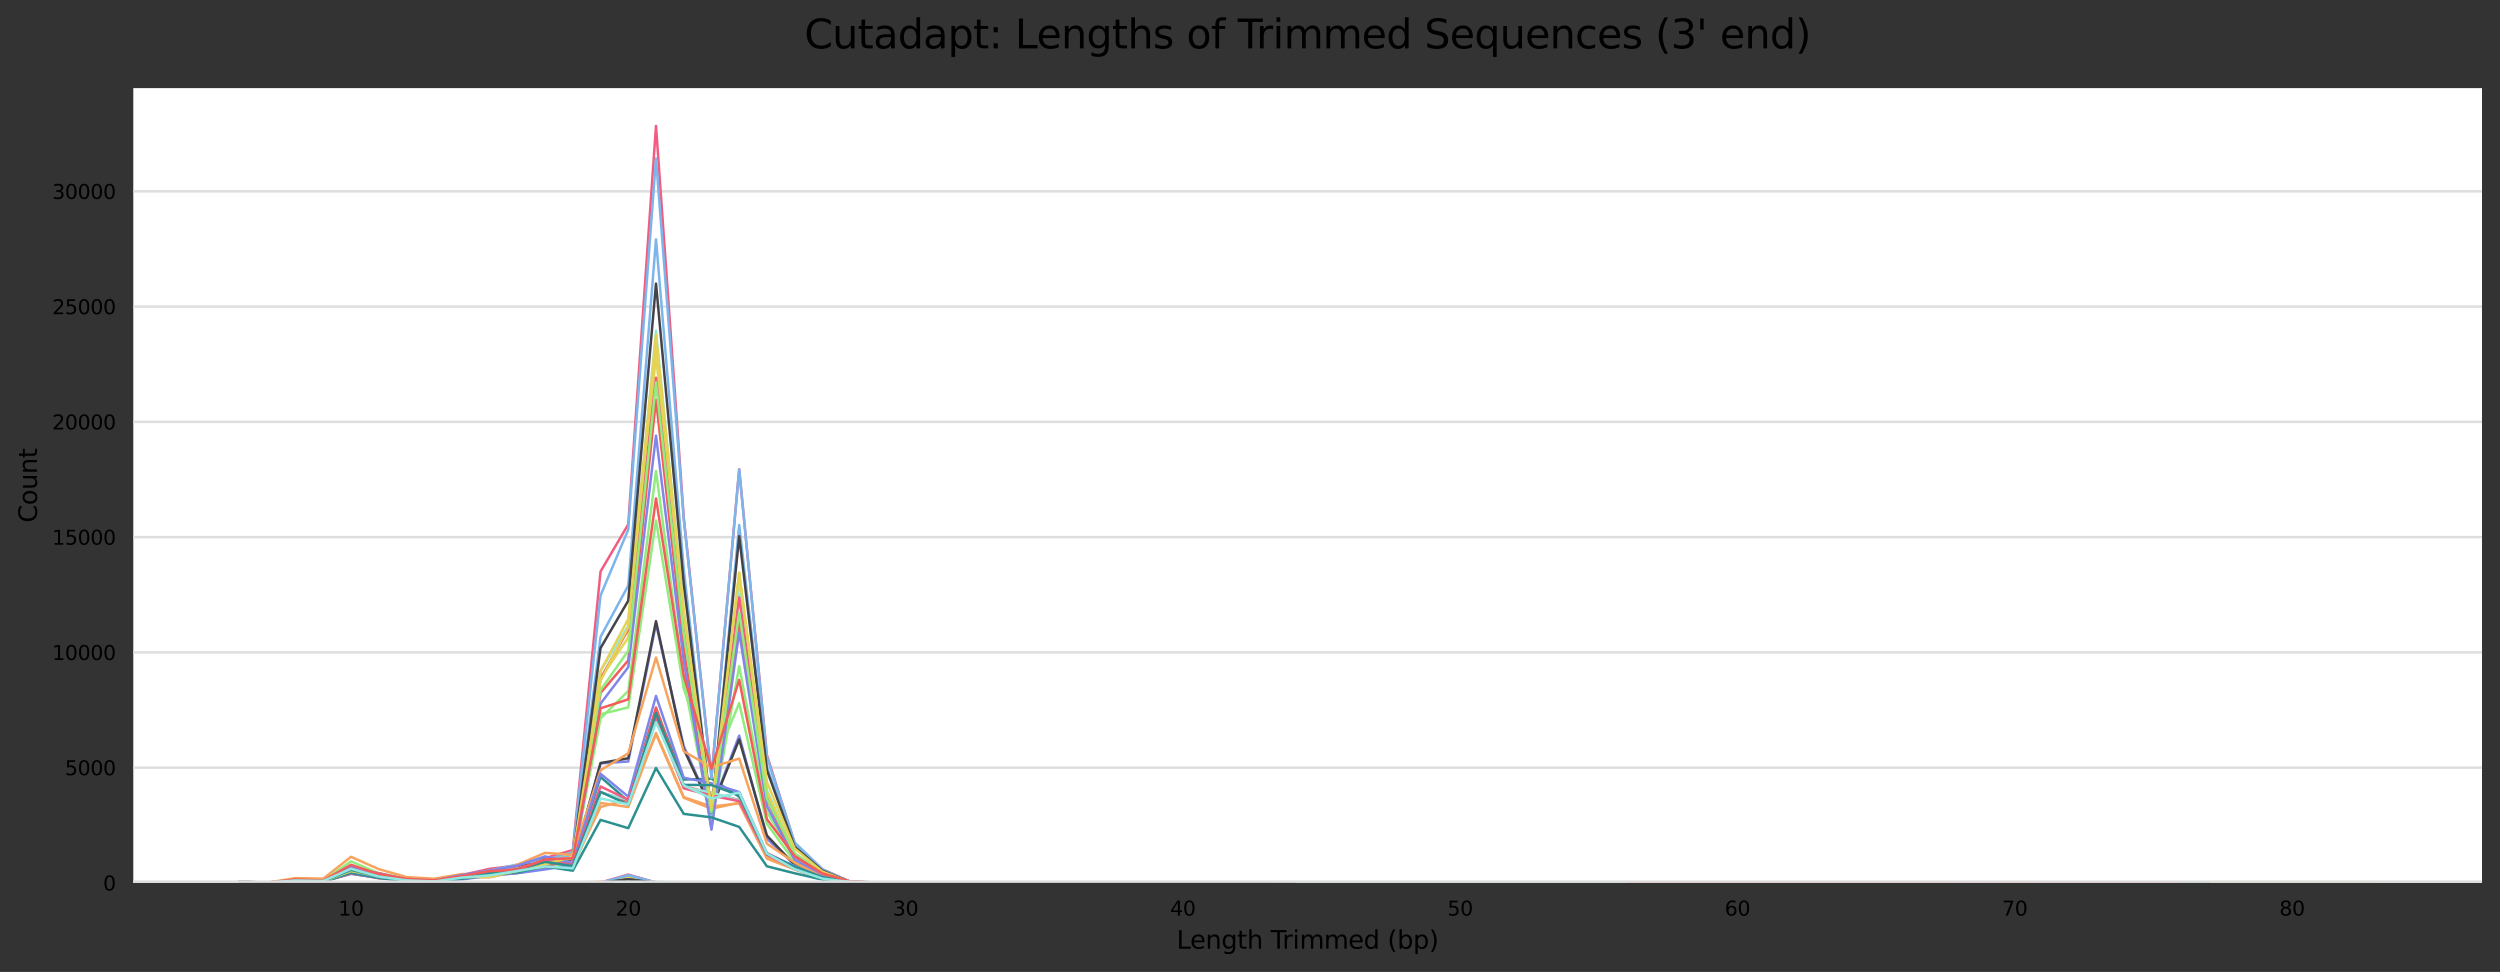 <?xml version="1.0" encoding="utf-8" standalone="no"?>
<!DOCTYPE svg PUBLIC "-//W3C//DTD SVG 1.1//EN"
  "http://www.w3.org/Graphics/SVG/1.1/DTD/svg11.dtd">
<svg xmlns:xlink="http://www.w3.org/1999/xlink" width="1000.198pt" height="388.845pt" viewBox="0 0 1000.198 388.845" xmlns="http://www.w3.org/2000/svg" version="1.1">
 <rect x="0" y="0" width="1000.198" height="388.845" fill="#333333" stroke="none"/>
 <defs>
  <style type="text/css">*{stroke-linejoin: round; stroke-linecap: butt}</style>
 </defs>
 <g id="figure_1">
  <g id="axes_1">
   <g id="patch_1">
    <path d="M 53.328 353.224 
L 992.998 353.224 
L 992.998 35.256 
L 53.328 35.256 
z
" style="fill: #ffffff"/>
   </g>
   <g id="matplotlib.axis_1">
    <g id="xtick_1">
     <g id="text_1">
      <!-- 10 -->
      <g transform="translate(135.327 366.303) scale(0.08 -0.08)">
       <defs>
        <path id="DejaVuSans-31" d="M 794 531 
L 1825 531 
L 1825 4091 
L 703 3866 
L 703 4441 
L 1819 4666 
L 2450 4666 
L 2450 531 
L 3481 531 
L 3481 0 
L 794 0 
L 794 531 
z
" transform="scale(0.016)"/>
        <path id="DejaVuSans-30" d="M 2034 4250 
Q 1547 4250 1301 3770 
Q 1056 3291 1056 2328 
Q 1056 1369 1301 889 
Q 1547 409 2034 409 
Q 2525 409 2770 889 
Q 3016 1369 3016 2328 
Q 3016 3291 2770 3770 
Q 2525 4250 2034 4250 
z
M 2034 4750 
Q 2819 4750 3233 4129 
Q 3647 3509 3647 2328 
Q 3647 1150 3233 529 
Q 2819 -91 2034 -91 
Q 1250 -91 836 529 
Q 422 1150 422 2328 
Q 422 3509 836 4129 
Q 1250 4750 2034 4750 
z
" transform="scale(0.016)"/>
       </defs>
       <use xlink:href="#DejaVuSans-31"/>
       <use xlink:href="#DejaVuSans-30" x="63.623"/>
      </g>
     </g>
    </g>
    <g id="xtick_2">
     <g id="text_2">
      <!-- 20 -->
      <g transform="translate(246.268 366.303) scale(0.08 -0.08)">
       <defs>
        <path id="DejaVuSans-32" d="M 1228 531 
L 3431 531 
L 3431 0 
L 469 0 
L 469 531 
Q 828 903 1448 1529 
Q 2069 2156 2228 2338 
Q 2531 2678 2651 2914 
Q 2772 3150 2772 3378 
Q 2772 3750 2511 3984 
Q 2250 4219 1831 4219 
Q 1534 4219 1204 4116 
Q 875 4013 500 3803 
L 500 4441 
Q 881 4594 1212 4672 
Q 1544 4750 1819 4750 
Q 2544 4750 2975 4387 
Q 3406 4025 3406 3419 
Q 3406 3131 3298 2873 
Q 3191 2616 2906 2266 
Q 2828 2175 2409 1742 
Q 1991 1309 1228 531 
z
" transform="scale(0.016)"/>
       </defs>
       <use xlink:href="#DejaVuSans-32"/>
       <use xlink:href="#DejaVuSans-30" x="63.623"/>
      </g>
     </g>
    </g>
    <g id="xtick_3">
     <g id="text_3">
      <!-- 30 -->
      <g transform="translate(357.209 366.303) scale(0.08 -0.08)">
       <defs>
        <path id="DejaVuSans-33" d="M 2597 2516 
Q 3050 2419 3304 2112 
Q 3559 1806 3559 1356 
Q 3559 666 3084 287 
Q 2609 -91 1734 -91 
Q 1441 -91 1130 -33 
Q 819 25 488 141 
L 488 750 
Q 750 597 1062 519 
Q 1375 441 1716 441 
Q 2309 441 2620 675 
Q 2931 909 2931 1356 
Q 2931 1769 2642 2001 
Q 2353 2234 1838 2234 
L 1294 2234 
L 1294 2753 
L 1863 2753 
Q 2328 2753 2575 2939 
Q 2822 3125 2822 3475 
Q 2822 3834 2567 4026 
Q 2313 4219 1838 4219 
Q 1578 4219 1281 4162 
Q 984 4106 628 3988 
L 628 4550 
Q 988 4650 1302 4700 
Q 1616 4750 1894 4750 
Q 2613 4750 3031 4423 
Q 3450 4097 3450 3541 
Q 3450 3153 3228 2886 
Q 3006 2619 2597 2516 
z
" transform="scale(0.016)"/>
       </defs>
       <use xlink:href="#DejaVuSans-33"/>
       <use xlink:href="#DejaVuSans-30" x="63.623"/>
      </g>
     </g>
    </g>
    <g id="xtick_4">
     <g id="text_4">
      <!-- 40 -->
      <g transform="translate(468.15 366.303) scale(0.08 -0.08)">
       <defs>
        <path id="DejaVuSans-34" d="M 2419 4116 
L 825 1625 
L 2419 1625 
L 2419 4116 
z
M 2253 4666 
L 3047 4666 
L 3047 1625 
L 3713 1625 
L 3713 1100 
L 3047 1100 
L 3047 0 
L 2419 0 
L 2419 1100 
L 313 1100 
L 313 1709 
L 2253 4666 
z
" transform="scale(0.016)"/>
       </defs>
       <use xlink:href="#DejaVuSans-34"/>
       <use xlink:href="#DejaVuSans-30" x="63.623"/>
      </g>
     </g>
    </g>
    <g id="xtick_5">
     <g id="text_5">
      <!-- 50 -->
      <g transform="translate(579.091 366.303) scale(0.08 -0.08)">
       <defs>
        <path id="DejaVuSans-35" d="M 691 4666 
L 3169 4666 
L 3169 4134 
L 1269 4134 
L 1269 2991 
Q 1406 3038 1543 3061 
Q 1681 3084 1819 3084 
Q 2600 3084 3056 2656 
Q 3513 2228 3513 1497 
Q 3513 744 3044 326 
Q 2575 -91 1722 -91 
Q 1428 -91 1123 -41 
Q 819 9 494 109 
L 494 744 
Q 775 591 1075 516 
Q 1375 441 1709 441 
Q 2250 441 2565 725 
Q 2881 1009 2881 1497 
Q 2881 1984 2565 2268 
Q 2250 2553 1709 2553 
Q 1456 2553 1204 2497 
Q 953 2441 691 2322 
L 691 4666 
z
" transform="scale(0.016)"/>
       </defs>
       <use xlink:href="#DejaVuSans-35"/>
       <use xlink:href="#DejaVuSans-30" x="63.623"/>
      </g>
     </g>
    </g>
    <g id="xtick_6">
     <g id="text_6">
      <!-- 60 -->
      <g transform="translate(690.032 366.303) scale(0.08 -0.08)">
       <defs>
        <path id="DejaVuSans-36" d="M 2113 2584 
Q 1688 2584 1439 2293 
Q 1191 2003 1191 1497 
Q 1191 994 1439 701 
Q 1688 409 2113 409 
Q 2538 409 2786 701 
Q 3034 994 3034 1497 
Q 3034 2003 2786 2293 
Q 2538 2584 2113 2584 
z
M 3366 4563 
L 3366 3988 
Q 3128 4100 2886 4159 
Q 2644 4219 2406 4219 
Q 1781 4219 1451 3797 
Q 1122 3375 1075 2522 
Q 1259 2794 1537 2939 
Q 1816 3084 2150 3084 
Q 2853 3084 3261 2657 
Q 3669 2231 3669 1497 
Q 3669 778 3244 343 
Q 2819 -91 2113 -91 
Q 1303 -91 875 529 
Q 447 1150 447 2328 
Q 447 3434 972 4092 
Q 1497 4750 2381 4750 
Q 2619 4750 2861 4703 
Q 3103 4656 3366 4563 
z
" transform="scale(0.016)"/>
       </defs>
       <use xlink:href="#DejaVuSans-36"/>
       <use xlink:href="#DejaVuSans-30" x="63.623"/>
      </g>
     </g>
    </g>
    <g id="xtick_7">
     <g id="text_7">
      <!-- 70 -->
      <g transform="translate(800.973 366.303) scale(0.08 -0.08)">
       <defs>
        <path id="DejaVuSans-37" d="M 525 4666 
L 3525 4666 
L 3525 4397 
L 1831 0 
L 1172 0 
L 2766 4134 
L 525 4134 
L 525 4666 
z
" transform="scale(0.016)"/>
       </defs>
       <use xlink:href="#DejaVuSans-37"/>
       <use xlink:href="#DejaVuSans-30" x="63.623"/>
      </g>
     </g>
    </g>
    <g id="xtick_8">
     <g id="text_8">
      <!-- 80 -->
      <g transform="translate(911.914 366.303) scale(0.08 -0.08)">
       <defs>
        <path id="DejaVuSans-38" d="M 2034 2216 
Q 1584 2216 1326 1975 
Q 1069 1734 1069 1313 
Q 1069 891 1326 650 
Q 1584 409 2034 409 
Q 2484 409 2743 651 
Q 3003 894 3003 1313 
Q 3003 1734 2745 1975 
Q 2488 2216 2034 2216 
z
M 1403 2484 
Q 997 2584 770 2862 
Q 544 3141 544 3541 
Q 544 4100 942 4425 
Q 1341 4750 2034 4750 
Q 2731 4750 3128 4425 
Q 3525 4100 3525 3541 
Q 3525 3141 3298 2862 
Q 3072 2584 2669 2484 
Q 3125 2378 3379 2068 
Q 3634 1759 3634 1313 
Q 3634 634 3220 271 
Q 2806 -91 2034 -91 
Q 1263 -91 848 271 
Q 434 634 434 1313 
Q 434 1759 690 2068 
Q 947 2378 1403 2484 
z
M 1172 3481 
Q 1172 3119 1398 2916 
Q 1625 2713 2034 2713 
Q 2441 2713 2670 2916 
Q 2900 3119 2900 3481 
Q 2900 3844 2670 4047 
Q 2441 4250 2034 4250 
Q 1625 4250 1398 4047 
Q 1172 3844 1172 3481 
z
" transform="scale(0.016)"/>
       </defs>
       <use xlink:href="#DejaVuSans-38"/>
       <use xlink:href="#DejaVuSans-30" x="63.623"/>
      </g>
     </g>
    </g>
    <g id="text_9">
     <!-- Length Trimmed (bp) -->
     <g transform="translate(470.736 379.565) scale(0.1 -0.1)">
      <defs>
       <path id="DejaVuSans-4c" d="M 628 4666 
L 1259 4666 
L 1259 531 
L 3531 531 
L 3531 0 
L 628 0 
L 628 4666 
z
" transform="scale(0.016)"/>
       <path id="DejaVuSans-65" d="M 3597 1894 
L 3597 1613 
L 953 1613 
Q 991 1019 1311 708 
Q 1631 397 2203 397 
Q 2534 397 2845 478 
Q 3156 559 3463 722 
L 3463 178 
Q 3153 47 2828 -22 
Q 2503 -91 2169 -91 
Q 1331 -91 842 396 
Q 353 884 353 1716 
Q 353 2575 817 3079 
Q 1281 3584 2069 3584 
Q 2775 3584 3186 3129 
Q 3597 2675 3597 1894 
z
M 3022 2063 
Q 3016 2534 2758 2815 
Q 2500 3097 2075 3097 
Q 1594 3097 1305 2825 
Q 1016 2553 972 2059 
L 3022 2063 
z
" transform="scale(0.016)"/>
       <path id="DejaVuSans-6e" d="M 3513 2113 
L 3513 0 
L 2938 0 
L 2938 2094 
Q 2938 2591 2744 2837 
Q 2550 3084 2163 3084 
Q 1697 3084 1428 2787 
Q 1159 2491 1159 1978 
L 1159 0 
L 581 0 
L 581 3500 
L 1159 3500 
L 1159 2956 
Q 1366 3272 1645 3428 
Q 1925 3584 2291 3584 
Q 2894 3584 3203 3211 
Q 3513 2838 3513 2113 
z
" transform="scale(0.016)"/>
       <path id="DejaVuSans-67" d="M 2906 1791 
Q 2906 2416 2648 2759 
Q 2391 3103 1925 3103 
Q 1463 3103 1205 2759 
Q 947 2416 947 1791 
Q 947 1169 1205 825 
Q 1463 481 1925 481 
Q 2391 481 2648 825 
Q 2906 1169 2906 1791 
z
M 3481 434 
Q 3481 -459 3084 -895 
Q 2688 -1331 1869 -1331 
Q 1566 -1331 1297 -1286 
Q 1028 -1241 775 -1147 
L 775 -588 
Q 1028 -725 1275 -790 
Q 1522 -856 1778 -856 
Q 2344 -856 2625 -561 
Q 2906 -266 2906 331 
L 2906 616 
Q 2728 306 2450 153 
Q 2172 0 1784 0 
Q 1141 0 747 490 
Q 353 981 353 1791 
Q 353 2603 747 3093 
Q 1141 3584 1784 3584 
Q 2172 3584 2450 3431 
Q 2728 3278 2906 2969 
L 2906 3500 
L 3481 3500 
L 3481 434 
z
" transform="scale(0.016)"/>
       <path id="DejaVuSans-74" d="M 1172 4494 
L 1172 3500 
L 2356 3500 
L 2356 3053 
L 1172 3053 
L 1172 1153 
Q 1172 725 1289 603 
Q 1406 481 1766 481 
L 2356 481 
L 2356 0 
L 1766 0 
Q 1100 0 847 248 
Q 594 497 594 1153 
L 594 3053 
L 172 3053 
L 172 3500 
L 594 3500 
L 594 4494 
L 1172 4494 
z
" transform="scale(0.016)"/>
       <path id="DejaVuSans-68" d="M 3513 2113 
L 3513 0 
L 2938 0 
L 2938 2094 
Q 2938 2591 2744 2837 
Q 2550 3084 2163 3084 
Q 1697 3084 1428 2787 
Q 1159 2491 1159 1978 
L 1159 0 
L 581 0 
L 581 4863 
L 1159 4863 
L 1159 2956 
Q 1366 3272 1645 3428 
Q 1925 3584 2291 3584 
Q 2894 3584 3203 3211 
Q 3513 2838 3513 2113 
z
" transform="scale(0.016)"/>
       <path id="DejaVuSans-20" transform="scale(0.016)"/>
       <path id="DejaVuSans-54" d="M -19 4666 
L 3928 4666 
L 3928 4134 
L 2272 4134 
L 2272 0 
L 1638 0 
L 1638 4134 
L -19 4134 
L -19 4666 
z
" transform="scale(0.016)"/>
       <path id="DejaVuSans-72" d="M 2631 2963 
Q 2534 3019 2420 3045 
Q 2306 3072 2169 3072 
Q 1681 3072 1420 2755 
Q 1159 2438 1159 1844 
L 1159 0 
L 581 0 
L 581 3500 
L 1159 3500 
L 1159 2956 
Q 1341 3275 1631 3429 
Q 1922 3584 2338 3584 
Q 2397 3584 2469 3576 
Q 2541 3569 2628 3553 
L 2631 2963 
z
" transform="scale(0.016)"/>
       <path id="DejaVuSans-69" d="M 603 3500 
L 1178 3500 
L 1178 0 
L 603 0 
L 603 3500 
z
M 603 4863 
L 1178 4863 
L 1178 4134 
L 603 4134 
L 603 4863 
z
" transform="scale(0.016)"/>
       <path id="DejaVuSans-6d" d="M 3328 2828 
Q 3544 3216 3844 3400 
Q 4144 3584 4550 3584 
Q 5097 3584 5394 3201 
Q 5691 2819 5691 2113 
L 5691 0 
L 5113 0 
L 5113 2094 
Q 5113 2597 4934 2840 
Q 4756 3084 4391 3084 
Q 3944 3084 3684 2787 
Q 3425 2491 3425 1978 
L 3425 0 
L 2847 0 
L 2847 2094 
Q 2847 2600 2669 2842 
Q 2491 3084 2119 3084 
Q 1678 3084 1418 2786 
Q 1159 2488 1159 1978 
L 1159 0 
L 581 0 
L 581 3500 
L 1159 3500 
L 1159 2956 
Q 1356 3278 1631 3431 
Q 1906 3584 2284 3584 
Q 2666 3584 2933 3390 
Q 3200 3197 3328 2828 
z
" transform="scale(0.016)"/>
       <path id="DejaVuSans-64" d="M 2906 2969 
L 2906 4863 
L 3481 4863 
L 3481 0 
L 2906 0 
L 2906 525 
Q 2725 213 2448 61 
Q 2172 -91 1784 -91 
Q 1150 -91 751 415 
Q 353 922 353 1747 
Q 353 2572 751 3078 
Q 1150 3584 1784 3584 
Q 2172 3584 2448 3432 
Q 2725 3281 2906 2969 
z
M 947 1747 
Q 947 1113 1208 752 
Q 1469 391 1925 391 
Q 2381 391 2643 752 
Q 2906 1113 2906 1747 
Q 2906 2381 2643 2742 
Q 2381 3103 1925 3103 
Q 1469 3103 1208 2742 
Q 947 2381 947 1747 
z
" transform="scale(0.016)"/>
       <path id="DejaVuSans-28" d="M 1984 4856 
Q 1566 4138 1362 3434 
Q 1159 2731 1159 2009 
Q 1159 1288 1364 580 
Q 1569 -128 1984 -844 
L 1484 -844 
Q 1016 -109 783 600 
Q 550 1309 550 2009 
Q 550 2706 781 3412 
Q 1013 4119 1484 4856 
L 1984 4856 
z
" transform="scale(0.016)"/>
       <path id="DejaVuSans-62" d="M 3116 1747 
Q 3116 2381 2855 2742 
Q 2594 3103 2138 3103 
Q 1681 3103 1420 2742 
Q 1159 2381 1159 1747 
Q 1159 1113 1420 752 
Q 1681 391 2138 391 
Q 2594 391 2855 752 
Q 3116 1113 3116 1747 
z
M 1159 2969 
Q 1341 3281 1617 3432 
Q 1894 3584 2278 3584 
Q 2916 3584 3314 3078 
Q 3713 2572 3713 1747 
Q 3713 922 3314 415 
Q 2916 -91 2278 -91 
Q 1894 -91 1617 61 
Q 1341 213 1159 525 
L 1159 0 
L 581 0 
L 581 4863 
L 1159 4863 
L 1159 2969 
z
" transform="scale(0.016)"/>
       <path id="DejaVuSans-70" d="M 1159 525 
L 1159 -1331 
L 581 -1331 
L 581 3500 
L 1159 3500 
L 1159 2969 
Q 1341 3281 1617 3432 
Q 1894 3584 2278 3584 
Q 2916 3584 3314 3078 
Q 3713 2572 3713 1747 
Q 3713 922 3314 415 
Q 2916 -91 2278 -91 
Q 1894 -91 1617 61 
Q 1341 213 1159 525 
z
M 3116 1747 
Q 3116 2381 2855 2742 
Q 2594 3103 2138 3103 
Q 1681 3103 1420 2742 
Q 1159 2381 1159 1747 
Q 1159 1113 1420 752 
Q 1681 391 2138 391 
Q 2594 391 2855 752 
Q 3116 1113 3116 1747 
z
" transform="scale(0.016)"/>
       <path id="DejaVuSans-29" d="M 513 4856 
L 1013 4856 
Q 1481 4119 1714 3412 
Q 1947 2706 1947 2009 
Q 1947 1309 1714 600 
Q 1481 -109 1013 -844 
L 513 -844 
Q 928 -128 1133 580 
Q 1338 1288 1338 2009 
Q 1338 2731 1133 3434 
Q 928 4138 513 4856 
z
" transform="scale(0.016)"/>
      </defs>
      <use xlink:href="#DejaVuSans-4c"/>
      <use xlink:href="#DejaVuSans-65" x="53.963"/>
      <use xlink:href="#DejaVuSans-6e" x="115.486"/>
      <use xlink:href="#DejaVuSans-67" x="178.865"/>
      <use xlink:href="#DejaVuSans-74" x="242.342"/>
      <use xlink:href="#DejaVuSans-68" x="281.551"/>
      <use xlink:href="#DejaVuSans-20" x="344.93"/>
      <use xlink:href="#DejaVuSans-54" x="376.717"/>
      <use xlink:href="#DejaVuSans-72" x="423.051"/>
      <use xlink:href="#DejaVuSans-69" x="464.164"/>
      <use xlink:href="#DejaVuSans-6d" x="491.947"/>
      <use xlink:href="#DejaVuSans-6d" x="589.359"/>
      <use xlink:href="#DejaVuSans-65" x="686.771"/>
      <use xlink:href="#DejaVuSans-64" x="748.295"/>
      <use xlink:href="#DejaVuSans-20" x="811.771"/>
      <use xlink:href="#DejaVuSans-28" x="843.559"/>
      <use xlink:href="#DejaVuSans-62" x="882.572"/>
      <use xlink:href="#DejaVuSans-70" x="946.049"/>
      <use xlink:href="#DejaVuSans-29" x="1009.525"/>
     </g>
    </g>
   </g>
   <g id="matplotlib.axis_2">
    <g id="ytick_1">
     <g id="line2d_1">
      <path d="M 53.328 353.224 
L 992.998 353.224 
" clip-path="url(#pa1d563dac0)" style="fill: none; stroke: #dedede; stroke-linecap: square"/>
     </g>
     <g id="text_10">
      <!-- 0 -->
      <g transform="translate(41.238 356.263) scale(0.08 -0.08)">
       <use xlink:href="#DejaVuSans-30"/>
      </g>
     </g>
    </g>
    <g id="ytick_2">
     <g id="line2d_2">
      <path d="M 53.328 307.112 
L 992.998 307.112 
" clip-path="url(#pa1d563dac0)" style="fill: none; stroke: #dedede; stroke-linecap: square"/>
     </g>
     <g id="text_11">
      <!-- 5000 -->
      <g transform="translate(25.968 310.151) scale(0.08 -0.08)">
       <use xlink:href="#DejaVuSans-35"/>
       <use xlink:href="#DejaVuSans-30" x="63.623"/>
       <use xlink:href="#DejaVuSans-30" x="127.246"/>
       <use xlink:href="#DejaVuSans-30" x="190.869"/>
      </g>
     </g>
    </g>
    <g id="ytick_3">
     <g id="line2d_3">
      <path d="M 53.328 261 
L 992.998 261 
" clip-path="url(#pa1d563dac0)" style="fill: none; stroke: #dedede; stroke-linecap: square"/>
     </g>
     <g id="text_12">
      <!-- 10000 -->
      <g transform="translate(20.878 264.039) scale(0.08 -0.08)">
       <use xlink:href="#DejaVuSans-31"/>
       <use xlink:href="#DejaVuSans-30" x="63.623"/>
       <use xlink:href="#DejaVuSans-30" x="127.246"/>
       <use xlink:href="#DejaVuSans-30" x="190.869"/>
       <use xlink:href="#DejaVuSans-30" x="254.492"/>
      </g>
     </g>
    </g>
    <g id="ytick_4">
     <g id="line2d_4">
      <path d="M 53.328 214.888 
L 992.998 214.888 
" clip-path="url(#pa1d563dac0)" style="fill: none; stroke: #dedede; stroke-linecap: square"/>
     </g>
     <g id="text_13">
      <!-- 15000 -->
      <g transform="translate(20.878 217.927) scale(0.08 -0.08)">
       <use xlink:href="#DejaVuSans-31"/>
       <use xlink:href="#DejaVuSans-35" x="63.623"/>
       <use xlink:href="#DejaVuSans-30" x="127.246"/>
       <use xlink:href="#DejaVuSans-30" x="190.869"/>
       <use xlink:href="#DejaVuSans-30" x="254.492"/>
      </g>
     </g>
    </g>
    <g id="ytick_5">
     <g id="line2d_5">
      <path d="M 53.328 168.776 
L 992.998 168.776 
" clip-path="url(#pa1d563dac0)" style="fill: none; stroke: #dedede; stroke-linecap: square"/>
     </g>
     <g id="text_14">
      <!-- 20000 -->
      <g transform="translate(20.878 171.815) scale(0.08 -0.08)">
       <use xlink:href="#DejaVuSans-32"/>
       <use xlink:href="#DejaVuSans-30" x="63.623"/>
       <use xlink:href="#DejaVuSans-30" x="127.246"/>
       <use xlink:href="#DejaVuSans-30" x="190.869"/>
       <use xlink:href="#DejaVuSans-30" x="254.492"/>
      </g>
     </g>
    </g>
    <g id="ytick_6">
     <g id="line2d_6">
      <path d="M 53.328 122.664 
L 992.998 122.664 
" clip-path="url(#pa1d563dac0)" style="fill: none; stroke: #dedede; stroke-linecap: square"/>
     </g>
     <g id="text_15">
      <!-- 25000 -->
      <g transform="translate(20.878 125.703) scale(0.08 -0.08)">
       <use xlink:href="#DejaVuSans-32"/>
       <use xlink:href="#DejaVuSans-35" x="63.623"/>
       <use xlink:href="#DejaVuSans-30" x="127.246"/>
       <use xlink:href="#DejaVuSans-30" x="190.869"/>
       <use xlink:href="#DejaVuSans-30" x="254.492"/>
      </g>
     </g>
    </g>
    <g id="ytick_7">
     <g id="line2d_7">
      <path d="M 53.328 76.552 
L 992.998 76.552 
" clip-path="url(#pa1d563dac0)" style="fill: none; stroke: #dedede; stroke-linecap: square"/>
     </g>
     <g id="text_16">
      <!-- 30000 -->
      <g transform="translate(20.878 79.591) scale(0.08 -0.08)">
       <use xlink:href="#DejaVuSans-33"/>
       <use xlink:href="#DejaVuSans-30" x="63.623"/>
       <use xlink:href="#DejaVuSans-30" x="127.246"/>
       <use xlink:href="#DejaVuSans-30" x="190.869"/>
       <use xlink:href="#DejaVuSans-30" x="254.492"/>
      </g>
     </g>
    </g>
    <g id="text_17">
     <!-- Count -->
     <g transform="translate(14.798 209.088) rotate(-90) scale(0.1 -0.1)">
      <defs>
       <path id="DejaVuSans-43" d="M 4122 4306 
L 4122 3641 
Q 3803 3938 3442 4084 
Q 3081 4231 2675 4231 
Q 1875 4231 1450 3742 
Q 1025 3253 1025 2328 
Q 1025 1406 1450 917 
Q 1875 428 2675 428 
Q 3081 428 3442 575 
Q 3803 722 4122 1019 
L 4122 359 
Q 3791 134 3420 21 
Q 3050 -91 2638 -91 
Q 1578 -91 968 557 
Q 359 1206 359 2328 
Q 359 3453 968 4101 
Q 1578 4750 2638 4750 
Q 3056 4750 3426 4639 
Q 3797 4528 4122 4306 
z
" transform="scale(0.016)"/>
       <path id="DejaVuSans-6f" d="M 1959 3097 
Q 1497 3097 1228 2736 
Q 959 2375 959 1747 
Q 959 1119 1226 758 
Q 1494 397 1959 397 
Q 2419 397 2687 759 
Q 2956 1122 2956 1747 
Q 2956 2369 2687 2733 
Q 2419 3097 1959 3097 
z
M 1959 3584 
Q 2709 3584 3137 3096 
Q 3566 2609 3566 1747 
Q 3566 888 3137 398 
Q 2709 -91 1959 -91 
Q 1206 -91 779 398 
Q 353 888 353 1747 
Q 353 2609 779 3096 
Q 1206 3584 1959 3584 
z
" transform="scale(0.016)"/>
       <path id="DejaVuSans-75" d="M 544 1381 
L 544 3500 
L 1119 3500 
L 1119 1403 
Q 1119 906 1312 657 
Q 1506 409 1894 409 
Q 2359 409 2629 706 
Q 2900 1003 2900 1516 
L 2900 3500 
L 3475 3500 
L 3475 0 
L 2900 0 
L 2900 538 
Q 2691 219 2414 64 
Q 2138 -91 1772 -91 
Q 1169 -91 856 284 
Q 544 659 544 1381 
z
M 1991 3584 
L 1991 3584 
z
" transform="scale(0.016)"/>
      </defs>
      <use xlink:href="#DejaVuSans-43"/>
      <use xlink:href="#DejaVuSans-6f" x="69.824"/>
      <use xlink:href="#DejaVuSans-75" x="131.006"/>
      <use xlink:href="#DejaVuSans-6e" x="194.385"/>
      <use xlink:href="#DejaVuSans-74" x="257.764"/>
     </g>
    </g>
   </g>
   <g id="line2d_8">
    <path d="M 96.04 353.187 
L 140.417 353.215 
L 173.699 353.215 
L 184.793 353.169 
L 229.17 353.215 
L 240.264 353.187 
L 251.358 352.634 
L 262.452 353.205 
L 295.734 353.205 
L 373.393 353.215 
L 395.581 353.178 
L 406.675 353.205 
" clip-path="url(#pa1d563dac0)" style="fill: none; stroke: #7cb5ec; stroke-linecap: square"/>
   </g>
   <g id="line2d_9">
    <path d="M 96.04 353.141 
L 107.134 353.205 
L 140.417 353.215 
L 151.511 353.215 
L 184.793 353.141 
L 195.887 353.215 
L 240.264 353.132 
L 251.358 351.73 
L 262.452 353.122 
L 273.546 353.196 
L 284.64 353.205 
L 329.016 353.215 
L 340.111 353.215 
L 384.487 353.215 
L 395.581 353.187 
L 406.675 353.187 
" clip-path="url(#pa1d563dac0)" style="fill: none; stroke: #434348; stroke-linecap: square"/>
   </g>
   <g id="line2d_10">
    <path d="M 96.04 353.169 
L 107.134 353.215 
L 118.229 353.215 
L 140.417 353.215 
L 151.511 353.215 
L 184.793 353.187 
L 195.887 353.215 
L 240.264 353.178 
L 251.358 351.73 
L 262.452 353.141 
L 273.546 353.205 
L 284.64 353.205 
L 295.734 353.215 
L 329.016 353.196 
L 384.487 353.215 
L 395.581 353.196 
L 406.675 353.187 
L 495.428 353.215 
" clip-path="url(#pa1d563dac0)" style="fill: none; stroke: #90ed7d; stroke-linecap: square"/>
   </g>
   <g id="line2d_11">
    <path d="M 96.04 353.132 
L 107.134 353.215 
L 118.229 353.215 
L 140.417 353.215 
L 151.511 353.205 
L 173.699 353.215 
L 184.793 353.205 
L 229.17 353.187 
L 251.358 352.302 
L 262.452 353.15 
L 295.734 353.215 
L 306.828 353.215 
L 329.016 353.205 
L 340.111 353.215 
L 384.487 353.215 
L 395.581 353.159 
L 406.675 353.159 
L 495.428 353.215 
L 561.992 353.215 
" clip-path="url(#pa1d563dac0)" style="fill: none; stroke: #f7a35c; stroke-linecap: square"/>
   </g>
   <g id="line2d_12">
    <path d="M 96.04 353.113 
L 129.323 353.215 
L 140.417 353.215 
L 151.511 353.215 
L 184.793 353.205 
L 229.17 353.196 
L 240.264 353.178 
L 251.358 352.357 
L 262.452 353.159 
L 284.64 353.187 
L 317.922 353.215 
L 329.016 353.215 
L 384.487 353.215 
L 395.581 353.15 
L 406.675 353.132 
" clip-path="url(#pa1d563dac0)" style="fill: none; stroke: #8085e9; stroke-linecap: square"/>
   </g>
   <g id="line2d_13">
    <path d="M 96.04 353.086 
L 107.134 353.196 
L 173.699 353.215 
L 184.793 353.15 
L 206.981 353.205 
L 218.075 353.178 
L 229.17 353.215 
L 240.264 353.159 
L 251.358 351.96 
L 262.452 353.113 
L 273.546 353.215 
L 295.734 353.215 
L 329.016 353.187 
L 340.111 353.196 
L 362.299 353.215 
L 395.581 353.196 
L 406.675 353.187 
L 484.334 353.215 
" clip-path="url(#pa1d563dac0)" style="fill: none; stroke: #f15c80; stroke-linecap: square"/>
   </g>
   <g id="line2d_14">
    <path d="M 96.04 353.132 
L 140.417 353.196 
L 184.793 353.196 
L 240.264 353.196 
L 251.358 352.071 
L 262.452 353.141 
L 273.546 353.205 
L 284.64 353.159 
L 317.922 353.215 
L 329.016 353.187 
L 340.111 353.196 
L 373.393 353.215 
L 395.581 353.178 
L 406.675 353.187 
L 417.769 353.215 
L 451.051 353.215 
" clip-path="url(#pa1d563dac0)" style="fill: none; stroke: #e4d354; stroke-linecap: square"/>
   </g>
   <g id="line2d_15">
    <path d="M 96.04 353.169 
L 107.134 353.205 
L 129.323 353.215 
L 151.511 353.215 
L 184.793 353.215 
L 240.264 353.196 
L 251.358 352.431 
L 262.452 353.15 
L 273.546 353.205 
L 284.64 353.187 
L 295.734 353.215 
L 306.828 353.215 
L 329.016 353.196 
L 340.111 353.205 
L 384.487 353.215 
L 395.581 353.169 
L 406.675 353.159 
L 495.428 353.215 
" clip-path="url(#pa1d563dac0)" style="fill: none; stroke: #2b908f; stroke-linecap: square"/>
   </g>
   <g id="line2d_16">
    <path d="M 96.04 353.113 
L 107.134 353.187 
L 129.323 353.215 
L 173.699 353.215 
L 184.793 353.187 
L 195.887 353.215 
L 229.17 353.187 
L 240.264 353.187 
L 251.358 351.942 
L 262.452 353.15 
L 284.64 353.187 
L 295.734 353.215 
L 306.828 353.215 
L 317.922 353.215 
L 329.016 353.187 
L 340.111 353.215 
L 395.581 353.159 
L 406.675 353.132 
" clip-path="url(#pa1d563dac0)" style="fill: none; stroke: #f45b5b; stroke-linecap: square"/>
   </g>
   <g id="line2d_17">
    <path d="M 96.04 353.205 
L 184.793 353.215 
L 206.981 353.205 
L 229.17 353.205 
L 240.264 353.215 
L 251.358 352.348 
L 273.546 353.215 
L 284.64 353.187 
L 306.828 353.205 
L 329.016 353.205 
L 395.581 353.141 
L 406.675 353.196 
" clip-path="url(#pa1d563dac0)" style="fill: none; stroke: #91e8e1; stroke-linecap: square"/>
   </g>
   <g id="line2d_18">
    <path d="M 96.04 353.049 
L 118.229 353.215 
L 129.323 353.215 
L 151.511 353.215 
L 162.605 353.215 
L 184.793 353.159 
L 229.17 353.215 
L 240.264 353.196 
L 251.358 352.394 
L 262.452 353.159 
L 273.546 353.205 
L 284.64 353.178 
L 295.734 353.205 
L 317.922 353.215 
L 329.016 353.215 
L 340.111 353.196 
L 351.205 353.215 
L 395.581 353.178 
L 406.675 353.169 
L 495.428 353.215 
" clip-path="url(#pa1d563dac0)" style="fill: none; stroke: #7cb5ec; stroke-linecap: square"/>
   </g>
   <g id="line2d_19">
    <path d="M 96.04 353.15 
L 118.229 353.215 
L 129.323 353.215 
L 140.417 353.215 
L 184.793 353.15 
L 195.887 353.205 
L 206.981 353.215 
L 218.075 353.205 
L 229.17 353.205 
L 240.264 353.196 
L 251.358 351.794 
L 262.452 353.132 
L 273.546 353.196 
L 295.734 353.205 
L 329.016 353.205 
L 340.111 353.205 
L 351.205 353.215 
L 362.299 353.215 
L 395.581 353.205 
L 406.675 353.132 
" clip-path="url(#pa1d563dac0)" style="fill: none; stroke: #434348; stroke-linecap: square"/>
   </g>
   <g id="line2d_20">
    <path d="M 96.04 352.8 
L 107.134 353.095 
L 118.229 351.748 
L 129.323 352.311 
L 140.417 344.601 
L 151.511 349.35 
L 162.605 351.416 
L 173.699 352.025 
L 184.793 350.337 
L 195.887 347.884 
L 206.981 347.515 
L 218.075 343.467 
L 229.17 344.112 
L 240.264 285.725 
L 251.358 283.023 
L 262.452 208.248 
L 273.546 275.488 
L 284.64 308.182 
L 295.734 281.317 
L 306.828 329.633 
L 317.922 344.767 
L 329.016 350.328 
L 340.111 352.837 
L 351.205 353.132 
L 362.299 353.122 
L 373.393 353.169 
L 384.487 353.215 
L 395.581 353.196 
L 417.769 353.205 
L 428.863 353.215 
L 439.957 353.205 
L 462.146 353.215 
L 495.428 353.205 
L 550.898 353.215 
L 561.992 353.205 
L 573.087 353.215 
L 595.275 353.215 
L 606.369 353.215 
L 672.933 353.215 
L 794.968 353.215 
L 817.157 353.215 
L 861.533 353.215 
" clip-path="url(#pa1d563dac0)" style="fill: none; stroke: #90ed7d; stroke-linecap: square"/>
   </g>
   <g id="line2d_21">
    <path d="M 96.04 352.956 
L 107.134 353.132 
L 118.229 351.877 
L 129.323 352.348 
L 140.417 347.893 
L 151.511 350.476 
L 162.605 352.117 
L 173.699 352.551 
L 184.793 350.835 
L 195.887 350.107 
L 206.981 347.737 
L 218.075 345.634 
L 229.17 347.257 
L 240.264 321.213 
L 251.358 322.873 
L 262.452 293.251 
L 273.546 318.907 
L 284.64 322.67 
L 295.734 321.416 
L 306.828 343.54 
L 317.922 347.82 
L 329.016 351.684 
L 340.111 352.91 
L 351.205 353.141 
L 362.299 353.132 
L 373.393 353.196 
L 384.487 353.187 
L 406.675 353.187 
L 417.769 353.196 
L 428.863 353.215 
L 439.957 353.215 
L 462.146 353.215 
L 506.522 353.215 
L 550.898 353.215 
L 573.087 353.215 
L 706.216 353.215 
" clip-path="url(#pa1d563dac0)" style="fill: none; stroke: #f7a35c; stroke-linecap: square"/>
   </g>
   <g id="line2d_22">
    <path d="M 96.04 352.735 
L 107.134 353.076 
L 118.229 351.988 
L 129.323 352.403 
L 140.417 347.534 
L 151.511 349.397 
L 162.605 351.767 
L 173.699 352.348 
L 184.793 350.319 
L 195.887 348.364 
L 206.981 346.676 
L 218.075 345.154 
L 229.17 344.942 
L 240.264 305.415 
L 251.358 304.659 
L 262.452 249.619 
L 273.546 298.48 
L 284.64 323.399 
L 295.734 294.302 
L 306.828 335.554 
L 317.922 345.957 
L 329.016 350.826 
L 340.111 352.763 
L 351.205 353.178 
L 362.299 353.178 
L 373.393 353.113 
L 395.581 353.169 
L 406.675 353.205 
L 417.769 353.205 
L 428.863 353.196 
L 439.957 353.215 
L 473.24 353.215 
L 584.181 353.215 
L 595.275 353.205 
L 628.557 353.215 
L 828.251 353.215 
" clip-path="url(#pa1d563dac0)" style="fill: none; stroke: #8085e9; stroke-linecap: square"/>
   </g>
   <g id="line2d_23">
    <path d="M 96.04 352.855 
L 107.134 353.095 
L 118.229 352.09 
L 129.323 352.468 
L 140.417 347.986 
L 151.511 349.341 
L 162.605 351.914 
L 173.699 351.905 
L 184.793 350.088 
L 195.887 347.598 
L 206.981 346.279 
L 218.075 343.319 
L 229.17 340.082 
L 240.264 228.648 
L 251.358 209.76 
L 262.452 50.397 
L 273.546 207.039 
L 284.64 310.838 
L 295.734 187.765 
L 306.828 302.104 
L 317.922 337.361 
L 329.016 347.792 
L 340.111 352.744 
L 351.205 353.067 
L 362.299 352.956 
L 373.393 353.122 
L 384.487 353.187 
L 395.581 353.187 
L 406.675 353.169 
L 439.957 353.196 
L 451.051 353.187 
L 473.24 353.205 
L 484.334 353.215 
L 495.428 353.215 
L 506.522 353.215 
L 517.616 353.215 
L 561.992 353.215 
L 606.369 353.215 
L 806.063 353.215 
L 872.627 353.215 
" clip-path="url(#pa1d563dac0)" style="fill: none; stroke: #f15c80; stroke-linecap: square"/>
   </g>
   <g id="line2d_24">
    <path d="M 96.04 352.79 
L 107.134 353.076 
L 118.229 352.034 
L 129.323 352.505 
L 140.417 347.958 
L 151.511 350.43 
L 162.605 352.108 
L 173.699 352.283 
L 184.793 350.826 
L 195.887 350.78 
L 206.981 348.078 
L 218.075 344.582 
L 229.17 342.351 
L 240.264 271.393 
L 251.358 255.061 
L 262.452 142.132 
L 273.546 251.648 
L 284.64 323.915 
L 295.734 237.741 
L 306.828 316.629 
L 317.922 341.456 
L 329.016 348.917 
L 340.111 352.873 
L 351.205 353.178 
L 362.299 353.132 
L 373.393 353.076 
L 395.581 353.187 
L 406.675 353.196 
L 439.957 353.215 
L 451.051 353.215 
L 462.146 353.215 
L 550.898 353.196 
L 561.992 353.205 
L 584.181 353.196 
L 595.275 353.215 
L 606.369 353.215 
L 617.463 353.205 
L 706.216 353.215 
L 783.874 353.215 
L 794.968 353.205 
L 950.286 353.215 
" clip-path="url(#pa1d563dac0)" style="fill: none; stroke: #e4d354; stroke-linecap: square"/>
   </g>
   <g id="line2d_25">
    <path d="M 96.04 352.929 
L 107.134 353.159 
L 118.229 352.228 
L 129.323 352.615 
L 140.417 347.709 
L 151.511 350.66 
L 162.605 352.043 
L 173.699 352.394 
L 184.793 350.891 
L 195.887 348.935 
L 206.981 347.635 
L 218.075 343.439 
L 229.17 345.652 
L 240.264 310.838 
L 251.358 320.567 
L 262.452 283.853 
L 273.546 311.88 
L 284.64 311.566 
L 295.734 318.751 
L 306.828 341.982 
L 317.922 347.128 
L 329.016 351.278 
L 340.111 352.744 
L 351.205 353.178 
L 362.299 353.205 
L 373.393 353.178 
L 395.581 353.196 
L 406.675 353.196 
L 428.863 353.215 
L 439.957 353.215 
L 473.24 353.215 
L 595.275 353.205 
L 883.721 353.215 
" clip-path="url(#pa1d563dac0)" style="fill: none; stroke: #2b908f; stroke-linecap: square"/>
   </g>
   <g id="line2d_26">
    <path d="M 96.04 353.03 
L 107.134 353.178 
L 118.229 352.412 
L 129.323 352.689 
L 140.417 349.424 
L 151.511 351.37 
L 162.605 352.366 
L 173.699 352.468 
L 184.793 351.287 
L 195.887 350.181 
L 206.981 349.295 
L 218.075 347.294 
L 229.17 344.933 
L 240.264 277.231 
L 251.358 264.2 
L 262.452 159.913 
L 273.546 259.072 
L 284.64 331.367 
L 295.734 248.642 
L 306.828 319.793 
L 317.922 343.614 
L 329.016 349.839 
L 340.111 352.883 
L 351.205 353.178 
L 362.299 353.104 
L 373.393 353.058 
L 395.581 353.141 
L 428.863 353.196 
L 439.957 353.215 
L 462.146 353.205 
L 550.898 353.215 
L 595.275 353.187 
L 606.369 353.215 
L 617.463 353.215 
L 750.592 353.215 
L 828.251 353.215 
" clip-path="url(#pa1d563dac0)" style="fill: none; stroke: #f45b5b; stroke-linecap: square"/>
   </g>
   <g id="line2d_27">
    <path d="M 96.04 352.79 
L 107.134 353.132 
L 118.229 352.145 
L 129.323 352.422 
L 140.417 348.17 
L 151.511 350.734 
L 162.605 352.292 
L 173.699 352.283 
L 184.793 351.084 
L 195.887 349.553 
L 206.981 348.539 
L 218.075 346.335 
L 229.17 344.37 
L 240.264 268.341 
L 251.358 250.385 
L 262.452 132.264 
L 273.546 244.482 
L 284.64 327.069 
L 295.734 232.364 
L 306.828 316.113 
L 317.922 341.493 
L 329.016 349.111 
L 340.111 352.938 
L 351.205 353.132 
L 362.299 353.039 
L 373.393 353.141 
L 395.581 353.187 
L 406.675 353.215 
L 417.769 353.205 
L 428.863 353.196 
L 451.051 353.215 
L 462.146 353.205 
L 473.24 353.215 
L 506.522 353.215 
L 550.898 353.205 
L 561.992 353.205 
L 584.181 353.215 
L 595.275 353.215 
L 606.369 353.215 
L 617.463 353.215 
L 650.745 353.215 
L 750.592 353.205 
L 794.968 353.215 
" clip-path="url(#pa1d563dac0)" style="fill: none; stroke: #91e8e1; stroke-linecap: square"/>
   </g>
   <g id="line2d_28">
    <path d="M 96.04 352.892 
L 107.134 353.086 
L 118.229 352.136 
L 129.323 352.422 
L 140.417 347.856 
L 151.511 350.042 
L 162.605 351.675 
L 173.699 351.997 
L 184.793 350.319 
L 195.887 348.225 
L 206.981 345.883 
L 218.075 344.048 
L 229.17 340.875 
L 240.264 238.239 
L 251.358 211.854 
L 262.452 63.437 
L 273.546 207.657 
L 284.64 311.419 
L 295.734 187.792 
L 306.828 302.851 
L 317.922 337.075 
L 329.016 347.764 
L 340.111 352.901 
L 351.205 353.178 
L 362.299 352.956 
L 373.393 353.049 
L 395.581 353.169 
L 406.675 353.196 
L 428.863 353.205 
L 439.957 353.215 
L 451.051 353.205 
L 550.898 353.215 
L 561.992 353.205 
L 584.181 353.215 
L 606.369 353.187 
L 617.463 353.205 
L 828.251 353.215 
" clip-path="url(#pa1d563dac0)" style="fill: none; stroke: #7cb5ec; stroke-linecap: square"/>
   </g>
   <g id="line2d_29">
    <path d="M 96.04 352.864 
L 107.134 353.15 
L 118.229 352.099 
L 129.323 352.486 
L 140.417 347.773 
L 151.511 350.171 
L 162.605 351.868 
L 173.699 352.394 
L 184.793 350.245 
L 195.887 348.622 
L 206.981 346.75 
L 218.075 345.007 
L 229.17 345.486 
L 240.264 305.267 
L 251.358 303.368 
L 262.452 248.522 
L 273.546 299.715 
L 284.64 323.5 
L 295.734 295.833 
L 306.828 334.3 
L 317.922 346.067 
L 329.016 350.771 
L 340.111 352.975 
L 351.205 353.132 
L 362.299 353.058 
L 373.393 353.122 
L 395.581 353.205 
L 417.769 353.196 
L 428.863 353.187 
L 439.957 353.215 
L 495.428 353.215 
L 506.522 353.215 
L 550.898 353.215 
L 573.087 353.215 
L 606.369 353.215 
L 861.533 353.215 
" clip-path="url(#pa1d563dac0)" style="fill: none; stroke: #434348; stroke-linecap: square"/>
   </g>
   <g id="line2d_30">
    <path d="M 96.04 352.883 
L 107.134 353.169 
L 118.229 352.523 
L 129.323 352.634 
L 140.417 349.295 
L 151.511 350.78 
L 162.605 352.505 
L 173.699 352.661 
L 184.793 351.536 
L 195.887 349.922 
L 206.981 348.742 
L 218.075 346.879 
L 229.17 345.21 
L 240.264 287.394 
L 251.358 276.42 
L 262.452 188.41 
L 273.546 272.021 
L 284.64 328.877 
L 295.734 266.496 
L 306.828 324.8 
L 317.922 343.78 
L 329.016 350.328 
L 340.111 352.938 
L 351.205 353.159 
L 362.299 353.15 
L 373.393 353.15 
L 395.581 353.215 
L 406.675 353.215 
L 439.957 353.205 
L 451.051 353.215 
L 462.146 353.215 
L 473.24 353.215 
L 517.616 353.187 
L 550.898 353.215 
L 595.275 353.205 
L 628.557 353.215 
L 639.651 353.205 
L 772.78 353.196 
L 783.874 353.215 
" clip-path="url(#pa1d563dac0)" style="fill: none; stroke: #90ed7d; stroke-linecap: square"/>
   </g>
   <g id="line2d_31">
    <path d="M 96.04 352.938 
L 107.134 353.095 
L 118.229 351.951 
L 129.323 352.173 
L 140.417 347.303 
L 151.511 350.051 
L 162.605 351.841 
L 173.699 352.228 
L 184.793 350.881 
L 195.887 350.992 
L 206.981 348.631 
L 218.075 345.366 
L 229.17 345.883 
L 240.264 322.873 
L 251.358 319.728 
L 262.452 293.712 
L 273.546 319.166 
L 284.64 323.565 
L 295.734 321.121 
L 306.828 342.784 
L 317.922 347.81 
L 329.016 351.545 
L 340.111 352.901 
L 351.205 353.159 
L 362.299 353.178 
L 373.393 353.196 
L 384.487 353.196 
L 395.581 353.205 
L 406.675 353.205 
L 428.863 353.215 
L 439.957 353.196 
L 451.051 353.215 
L 517.616 353.215 
L 550.898 353.205 
L 606.369 353.205 
L 617.463 353.215 
L 750.592 353.215 
L 772.78 353.215 
" clip-path="url(#pa1d563dac0)" style="fill: none; stroke: #f7a35c; stroke-linecap: square"/>
   </g>
   <g id="line2d_32">
    <path d="M 96.04 352.956 
L 107.134 353.169 
L 118.229 352.357 
L 129.323 352.671 
L 140.417 349.636 
L 151.511 351.149 
L 162.605 352.412 
L 173.699 352.44 
L 184.793 351.868 
L 195.887 350.319 
L 206.981 349.35 
L 218.075 347.847 
L 229.17 345.911 
L 240.264 281.52 
L 251.358 266.902 
L 262.452 174.3 
L 273.546 264.311 
L 284.64 331.929 
L 295.734 252.986 
L 306.828 322.458 
L 317.922 343.937 
L 329.016 350.3 
L 340.111 353.076 
L 351.205 353.196 
L 362.299 353.076 
L 373.393 353.113 
L 384.487 353.215 
L 395.581 353.141 
L 417.769 353.215 
L 428.863 353.215 
L 439.957 353.215 
L 451.051 353.196 
L 462.146 353.205 
L 473.24 353.215 
L 550.898 353.215 
L 561.992 353.215 
L 584.181 353.215 
" clip-path="url(#pa1d563dac0)" style="fill: none; stroke: #8085e9; stroke-linecap: square"/>
   </g>
   <g id="line2d_33">
    <path d="M 96.04 352.947 
L 107.134 353.132 
L 118.229 352.375 
L 129.323 352.569 
L 140.417 349.452 
L 151.511 350.596 
L 162.605 352.145 
L 173.699 352.412 
L 184.793 351.112 
L 195.887 349.36 
L 206.981 348.198 
L 218.075 346.676 
L 229.17 343.891 
L 240.264 271.412 
L 251.358 251.87 
L 262.452 151.133 
L 273.546 252.654 
L 284.64 323.325 
L 295.734 239.014 
L 306.828 318.068 
L 317.922 342.554 
L 329.016 349.47 
L 340.111 352.984 
L 351.205 353.196 
L 362.299 353.104 
L 373.393 353.095 
L 395.581 353.196 
L 406.675 353.187 
L 428.863 353.215 
L 439.957 353.196 
L 451.051 353.196 
L 517.616 353.215 
L 606.369 353.215 
L 617.463 353.196 
L 628.557 353.215 
" clip-path="url(#pa1d563dac0)" style="fill: none; stroke: #f15c80; stroke-linecap: square"/>
   </g>
   <g id="line2d_34">
    <path d="M 96.04 352.873 
L 107.134 353.122 
L 118.229 352.09 
L 129.323 352.458 
L 140.417 348.142 
L 151.511 350.513 
L 162.605 351.924 
L 173.699 352.191 
L 184.793 350.771 
L 195.887 350.789 
L 206.981 348.484 
L 218.075 345.016 
L 229.17 341.862 
L 240.264 268.507 
L 251.358 247.627 
L 262.452 133.814 
L 273.546 244.16 
L 284.64 324.33 
L 295.734 229.026 
L 306.828 316.878 
L 317.922 341.696 
L 329.016 349.212 
L 340.111 352.938 
L 351.205 353.113 
L 362.299 353.095 
L 373.393 353.122 
L 384.487 353.187 
L 395.581 353.132 
L 406.675 353.187 
L 439.957 353.205 
L 451.051 353.215 
L 462.146 353.215 
L 473.24 353.205 
L 506.522 353.215 
L 517.616 353.215 
L 550.898 353.196 
L 573.087 353.205 
L 595.275 353.215 
L 606.369 353.215 
L 617.463 353.196 
L 628.557 353.215 
L 761.686 353.215 
L 817.157 353.215 
" clip-path="url(#pa1d563dac0)" style="fill: none; stroke: #e4d354; stroke-linecap: square"/>
   </g>
   <g id="line2d_35">
    <path d="M 96.04 353.021 
L 107.134 353.187 
L 118.229 352.726 
L 129.323 352.781 
L 140.417 349.184 
L 151.511 351.269 
L 162.605 352.468 
L 173.699 352.578 
L 184.793 351.601 
L 195.887 350.116 
L 206.981 349.037 
L 218.075 346.676 
L 229.17 348.336 
L 240.264 328.028 
L 251.358 331.33 
L 262.452 307.269 
L 273.546 325.603 
L 284.64 327.014 
L 295.734 330.832 
L 306.828 346.593 
L 317.922 349.369 
L 329.016 351.924 
L 340.111 352.901 
L 351.205 353.122 
L 362.299 353.205 
L 373.393 353.196 
L 384.487 353.215 
L 406.675 353.196 
L 528.71 353.215 
L 539.804 353.215 
L 550.898 353.215 
L 584.181 353.205 
L 650.745 353.215 
" clip-path="url(#pa1d563dac0)" style="fill: none; stroke: #2b908f; stroke-linecap: square"/>
   </g>
   <g id="line2d_36">
    <path d="M 96.04 352.938 
L 107.134 353.169 
L 118.229 352.071 
L 129.323 352.652 
L 140.417 347.202 
L 151.511 350.503 
L 162.605 352.09 
L 173.699 352.329 
L 184.793 350.466 
L 195.887 348.963 
L 206.981 347.294 
L 218.075 344.389 
L 229.17 346.196 
L 240.264 316.952 
L 251.358 320.558 
L 262.452 283.032 
L 273.546 314.61 
L 284.64 317.266 
L 295.734 320.106 
L 306.828 341.299 
L 317.922 346.879 
L 329.016 351.223 
L 340.111 352.735 
L 351.205 353.187 
L 362.299 353.196 
L 373.393 353.215 
L 384.487 353.215 
L 395.581 353.169 
L 406.675 353.187 
L 439.957 353.205 
L 462.146 353.196 
L 506.522 353.215 
L 517.616 353.205 
L 539.804 353.215 
L 595.275 353.215 
L 606.369 353.215 
" clip-path="url(#pa1d563dac0)" style="fill: none; stroke: #f45b5b; stroke-linecap: square"/>
   </g>
   <g id="line2d_37">
    <path d="M 96.04 352.864 
L 107.134 353.169 
L 118.229 352.228 
L 129.323 352.606 
L 140.417 347.69 
L 151.511 350.706 
L 162.605 351.96 
L 173.699 352.403 
L 184.793 350.771 
L 195.887 348.982 
L 206.981 347.81 
L 218.075 344.555 
L 229.17 346.16 
L 240.264 317.109 
L 251.358 319.959 
L 262.452 285.983 
L 273.546 314.988 
L 284.64 317.109 
L 295.734 320.245 
L 306.828 342.028 
L 317.922 346.519 
L 329.016 351.14 
L 340.111 352.892 
L 351.205 353.178 
L 362.299 353.169 
L 373.393 353.215 
L 384.487 353.205 
L 395.581 353.159 
L 406.675 353.187 
L 451.051 353.215 
L 484.334 353.215 
L 539.804 353.215 
L 550.898 353.215 
L 584.181 353.215 
L 595.275 353.215 
L 606.369 353.205 
L 617.463 353.215 
L 750.592 353.215 
L 794.968 353.215 
" clip-path="url(#pa1d563dac0)" style="fill: none; stroke: #91e8e1; stroke-linecap: square"/>
   </g>
   <g id="line2d_38">
    <path d="M 96.04 352.901 
L 107.134 353.141 
L 118.229 352.219 
L 129.323 352.56 
L 140.417 348.447 
L 151.511 350.752 
L 162.605 352.136 
L 173.699 352.163 
L 184.793 350.983 
L 195.887 349.194 
L 206.981 347.635 
L 218.075 344.739 
L 229.17 342.249 
L 240.264 254.802 
L 251.358 234.255 
L 262.452 95.79 
L 273.546 227.67 
L 284.64 325.99 
L 295.734 210.055 
L 306.828 306.844 
L 317.922 337.537 
L 329.016 348.188 
L 340.111 352.754 
L 351.205 353.15 
L 362.299 353.095 
L 373.393 353.113 
L 384.487 353.205 
L 395.581 353.122 
L 428.863 353.215 
L 439.957 353.205 
L 451.051 353.215 
L 517.616 353.215 
L 573.087 353.215 
L 584.181 353.196 
L 595.275 353.205 
L 606.369 353.215 
L 617.463 353.205 
L 639.651 353.215 
" clip-path="url(#pa1d563dac0)" style="fill: none; stroke: #7cb5ec; stroke-linecap: square"/>
   </g>
   <g id="line2d_39">
    <path d="M 96.04 352.79 
L 107.134 353.178 
L 118.229 352.219 
L 129.323 352.375 
L 140.417 348.198 
L 151.511 350.577 
L 162.605 352.071 
L 173.699 352.145 
L 184.793 350.485 
L 195.887 349.101 
L 206.981 348.373 
L 218.075 345.791 
L 229.17 343.531 
L 240.264 259.275 
L 251.358 240.314 
L 262.452 113.469 
L 273.546 233.397 
L 284.64 325.022 
L 295.734 214.546 
L 306.828 308.145 
L 317.922 338.791 
L 329.016 348.345 
L 340.111 352.827 
L 351.205 353.159 
L 362.299 352.975 
L 373.393 353.169 
L 384.487 353.178 
L 395.581 353.132 
L 417.769 353.205 
L 428.863 353.205 
L 451.051 353.215 
L 462.146 353.215 
L 473.24 353.215 
L 484.334 353.215 
L 495.428 353.215 
L 506.522 353.205 
L 517.616 353.215 
L 550.898 353.215 
L 561.992 353.215 
L 573.087 353.205 
L 595.275 353.215 
L 606.369 353.215 
L 617.463 353.215 
L 750.592 353.215 
" clip-path="url(#pa1d563dac0)" style="fill: none; stroke: #434348; stroke-linecap: square"/>
   </g>
   <g id="line2d_40">
    <path d="M 96.04 352.966 
L 107.134 353.132 
L 118.229 352.237 
L 129.323 352.717 
L 140.417 348.364 
L 151.511 350.411 
L 162.605 352.173 
L 173.699 352.283 
L 184.793 350.845 
L 195.887 349.36 
L 206.981 347.488 
L 218.075 345.818 
L 229.17 343.319 
L 240.264 276.106 
L 251.358 260.317 
L 262.452 153.024 
L 273.546 253.594 
L 284.64 324.93 
L 295.734 245.054 
L 306.828 319.534 
L 317.922 341.521 
L 329.016 349.166 
L 340.111 352.873 
L 351.205 353.159 
L 362.299 353.095 
L 373.393 353.049 
L 395.581 353.205 
L 406.675 353.215 
L 417.769 353.205 
L 451.051 353.196 
L 473.24 353.205 
L 484.334 353.215 
L 517.616 353.215 
L 550.898 353.196 
L 595.275 353.215 
L 606.369 353.205 
L 706.216 353.215 
L 772.78 353.215 
" clip-path="url(#pa1d563dac0)" style="fill: none; stroke: #90ed7d; stroke-linecap: square"/>
   </g>
   <g id="line2d_41">
    <path d="M 96.04 352.763 
L 107.134 353.122 
L 118.229 351.306 
L 129.323 351.527 
L 140.417 342.793 
L 151.511 347.709 
L 162.605 350.9 
L 173.699 351.555 
L 184.793 349.673 
L 195.887 349.867 
L 206.981 345.929 
L 218.075 341.216 
L 229.17 341.963 
L 240.264 308.154 
L 251.358 301.394 
L 262.452 263.066 
L 273.546 300.573 
L 284.64 306.992 
L 295.734 303.487 
L 306.828 337.537 
L 317.922 345.117 
L 329.016 350.835 
L 340.111 352.661 
L 351.205 353.141 
L 362.299 353.122 
L 373.393 353.159 
L 406.675 353.187 
L 417.769 353.205 
L 428.863 353.215 
L 439.957 353.215 
L 506.522 353.215 
L 550.898 353.215 
L 606.369 353.205 
L 628.557 353.215 
" clip-path="url(#pa1d563dac0)" style="fill: none; stroke: #f7a35c; stroke-linecap: square"/>
   </g>
   <g id="line2d_42">
    <path d="M 96.04 352.818 
L 107.134 353.095 
L 118.229 352.283 
L 129.323 352.532 
L 140.417 346.519 
L 151.511 349.738 
L 162.605 351.924 
L 173.699 352.292 
L 184.793 350.061 
L 195.887 348.299 
L 206.981 346.344 
L 218.075 342.618 
L 229.17 345.366 
L 240.264 309.547 
L 251.358 318.741 
L 262.452 278.421 
L 273.546 311.151 
L 284.64 313.383 
L 295.734 316.869 
L 306.828 341.41 
L 317.922 346.593 
L 329.016 351.029 
L 340.111 352.707 
L 351.205 353.122 
L 362.299 353.178 
L 373.393 353.196 
L 384.487 353.215 
L 395.581 353.205 
L 406.675 353.215 
L 417.769 353.215 
L 439.957 353.215 
L 451.051 353.215 
L 462.146 353.215 
L 517.616 353.215 
L 539.804 353.215 
L 584.181 353.215 
L 595.275 353.215 
L 606.369 353.196 
L 617.463 353.196 
L 628.557 353.215 
L 639.651 353.215 
L 650.745 353.215 
" clip-path="url(#pa1d563dac0)" style="fill: none; stroke: #8085e9; stroke-linecap: square"/>
   </g>
   <g id="line2d_43">
    <path d="M 96.04 352.91 
L 107.134 353.169 
L 118.229 352.219 
L 129.323 352.551 
L 140.417 347.939 
L 151.511 350.208 
L 162.605 351.905 
L 173.699 352.468 
L 184.793 350.762 
L 195.887 349.028 
L 206.981 347.635 
L 218.075 344.324 
L 229.17 346.049 
L 240.264 314.647 
L 251.358 319.959 
L 262.452 287.321 
L 273.546 315.403 
L 284.64 318.317 
L 295.734 320.521 
L 306.828 341.954 
L 317.922 347.681 
L 329.016 351.177 
L 340.111 352.846 
L 351.205 353.122 
L 362.299 353.169 
L 384.487 353.205 
L 395.581 353.169 
L 406.675 353.215 
L 439.957 353.215 
L 473.24 353.215 
L 528.71 353.215 
L 584.181 353.215 
L 617.463 353.205 
L 650.745 353.215 
L 772.78 353.215 
" clip-path="url(#pa1d563dac0)" style="fill: none; stroke: #f15c80; stroke-linecap: square"/>
   </g>
   <g id="line2d_44">
    <path d="M 96.04 352.8 
L 107.134 353.159 
L 118.229 352.053 
L 129.323 352.348 
L 140.417 348.447 
L 151.511 350.393 
L 162.605 352.043 
L 173.699 352.2 
L 184.793 351.029 
L 195.887 350.568 
L 206.981 348.456 
L 218.075 345.763 
L 229.17 342.756 
L 240.264 272.399 
L 251.358 250.874 
L 262.452 137.069 
L 273.546 245.303 
L 284.64 323.436 
L 295.734 229.367 
L 306.828 312.867 
L 317.922 339.446 
L 329.016 348.705 
L 340.111 352.883 
L 351.205 353.141 
L 362.299 353.049 
L 373.393 353.095 
L 384.487 353.215 
L 395.581 353.196 
L 417.769 353.169 
L 428.863 353.205 
L 439.957 353.159 
L 484.334 353.215 
L 506.522 353.205 
L 550.898 353.205 
L 584.181 353.215 
L 617.463 353.215 
L 783.874 353.215 
" clip-path="url(#pa1d563dac0)" style="fill: none; stroke: #e4d354; stroke-linecap: square"/>
   </g>
   <g id="line2d_45">
    <path d="M 96.04 352.864 
L 107.134 353.187 
L 118.229 352.339 
L 129.323 352.541 
L 140.417 348.041 
L 151.511 350.596 
L 162.605 352.025 
L 173.699 352.458 
L 184.793 351.232 
L 195.887 349.369 
L 206.981 348.004 
L 218.075 344.804 
L 229.17 346.492 
L 240.264 316.805 
L 251.358 321.905 
L 262.452 285.236 
L 273.546 314.01 
L 284.64 314.084 
L 295.734 318.206 
L 306.828 341.714 
L 317.922 346.731 
L 329.016 350.918 
L 340.111 352.754 
L 351.205 353.132 
L 362.299 353.187 
L 373.393 353.178 
L 384.487 353.205 
L 395.581 353.215 
L 406.675 353.196 
L 573.087 353.205 
L 595.275 353.215 
L 606.369 353.196 
" clip-path="url(#pa1d563dac0)" style="fill: none; stroke: #2b908f; stroke-linecap: square"/>
   </g>
   <g id="line2d_46">
    <path d="M 96.04 352.827 
L 107.134 353.159 
L 118.229 351.822 
L 129.323 352.311 
L 140.417 345.975 
L 151.511 349.738 
L 162.605 351.61 
L 173.699 352.2 
L 184.793 350.448 
L 195.887 348.493 
L 206.981 348.059 
L 218.075 343.817 
L 229.17 343.374 
L 240.264 283.383 
L 251.358 279.786 
L 262.452 199.403 
L 273.546 270.37 
L 284.64 307.536 
L 295.734 272.002 
L 306.828 327.752 
L 317.922 342.461 
L 329.016 349.415 
L 340.111 352.634 
L 351.205 353.086 
L 362.299 353.122 
L 373.393 353.159 
L 395.581 353.169 
L 417.769 353.205 
L 439.957 353.196 
L 451.051 353.215 
L 561.992 353.215 
L 573.087 353.215 
L 595.275 353.205 
L 606.369 353.215 
L 617.463 353.215 
L 706.216 353.215 
L 794.968 353.215 
L 806.063 353.215 
L 872.627 353.215 
" clip-path="url(#pa1d563dac0)" style="fill: none; stroke: #f45b5b; stroke-linecap: square"/>
   </g>
   <g id="line2d_47">
    <path d="M 96.04 352.781 
L 107.134 353.141 
L 118.229 352.228 
L 129.323 352.449 
L 140.417 347.589 
L 151.511 350.688 
L 162.605 352.191 
L 173.699 352.661 
L 184.793 351.112 
L 195.887 350.217 
L 206.981 348.465 
L 218.075 346.648 
L 229.17 347.377 
L 240.264 319.424 
L 251.358 321.858 
L 262.452 288.953 
L 273.546 314.195 
L 284.64 319.47 
L 295.734 317.109 
L 306.828 341.502 
L 317.922 347.737 
L 329.016 351.499 
L 340.111 352.883 
L 351.205 353.187 
L 362.299 353.169 
L 373.393 353.169 
L 395.581 353.196 
L 406.675 353.205 
L 417.769 353.215 
L 451.051 353.215 
L 462.146 353.205 
L 550.898 353.215 
L 606.369 353.215 
L 650.745 353.215 
" clip-path="url(#pa1d563dac0)" style="fill: none; stroke: #91e8e1; stroke-linecap: square"/>
   </g>
   <g id="line2d_48">
    <path d="M 96.04 353.178 
L 107.134 353.215 
L 118.229 353.196 
L 129.323 353.215 
L 140.417 353.205 
L 151.511 353.205 
L 173.699 353.205 
L 184.793 353.104 
L 206.981 353.215 
L 218.075 353.205 
L 229.17 353.178 
L 240.264 353.141 
L 251.358 350.78 
L 262.452 353.141 
L 273.546 353.205 
L 284.64 353.205 
L 295.734 353.215 
L 306.828 353.196 
L 329.016 353.205 
L 340.111 353.196 
L 362.299 353.215 
L 373.393 353.104 
L 384.487 353.159 
L 395.581 353.169 
L 406.675 353.205 
" clip-path="url(#pa1d563dac0)" style="fill: none; stroke: #7cb5ec; stroke-linecap: square"/>
   </g>
   <g id="line2d_49">
    <path d="M 96.04 353.187 
L 118.229 353.215 
L 184.793 353.178 
L 195.887 353.205 
L 218.075 353.205 
L 229.17 353.196 
L 240.264 353.159 
L 251.358 351.001 
L 262.452 353.122 
L 273.546 353.196 
L 284.64 353.169 
L 317.922 353.205 
L 329.016 353.205 
L 395.581 353.187 
L 406.675 353.15 
L 495.428 353.215 
" clip-path="url(#pa1d563dac0)" style="fill: none; stroke: #434348; stroke-linecap: square"/>
   </g>
   <g id="line2d_50">
    <path d="M 96.04 353.169 
L 107.134 353.205 
L 140.417 353.215 
L 184.793 353.15 
L 218.075 353.215 
L 240.264 353.15 
L 251.358 351.914 
L 262.452 353.132 
L 273.546 353.215 
L 284.64 353.205 
L 340.111 353.196 
L 373.393 353.196 
L 395.581 353.196 
L 406.675 353.205 
L 462.146 353.215 
" clip-path="url(#pa1d563dac0)" style="fill: none; stroke: #90ed7d; stroke-linecap: square"/>
   </g>
   <g id="line2d_51">
    <path d="M 96.04 353.104 
L 107.134 353.215 
L 118.229 353.215 
L 129.323 353.187 
L 151.511 353.215 
L 173.699 353.215 
L 184.793 353.095 
L 195.887 353.187 
L 218.075 353.205 
L 229.17 353.205 
L 240.264 353.159 
L 251.358 350.715 
L 262.452 353.003 
L 273.546 353.205 
L 284.64 353.196 
L 306.828 353.187 
L 329.016 353.187 
L 340.111 353.215 
L 395.581 353.15 
L 406.675 353.169 
" clip-path="url(#pa1d563dac0)" style="fill: none; stroke: #f7a35c; stroke-linecap: square"/>
   </g>
   <g id="line2d_52">
    <path d="M 96.04 353.141 
L 107.134 353.205 
L 151.511 353.205 
L 184.793 353.15 
L 195.887 353.196 
L 229.17 353.187 
L 240.264 353.178 
L 251.358 351.057 
L 262.452 353.178 
L 273.546 353.205 
L 284.64 353.196 
L 295.734 353.215 
L 317.922 353.215 
L 329.016 353.196 
L 373.393 353.215 
L 395.581 353.169 
L 406.675 353.187 
L 506.522 353.205 
" clip-path="url(#pa1d563dac0)" style="fill: none; stroke: #8085e9; stroke-linecap: square"/>
   </g>
   <g id="line2d_53">
    <path d="M 96.04 353.141 
L 107.134 353.215 
L 118.229 353.215 
L 184.793 353.122 
L 229.17 353.187 
L 240.264 353.067 
L 251.358 349.904 
L 262.452 353.113 
L 273.546 353.215 
L 284.64 353.205 
L 306.828 353.215 
L 317.922 353.215 
L 329.016 353.196 
L 340.111 353.205 
L 384.487 353.196 
L 395.581 353.141 
L 406.675 353.196 
L 428.863 353.215 
L 439.957 353.215 
L 495.428 353.205 
L 506.522 353.215 
" clip-path="url(#pa1d563dac0)" style="fill: none; stroke: #f15c80; stroke-linecap: square"/>
   </g>
   <g id="line2d_54">
    <path d="M 96.04 353.169 
L 129.323 353.215 
L 151.511 353.215 
L 162.605 353.215 
L 184.793 353.169 
L 240.264 353.205 
L 251.358 351.241 
L 262.452 353.122 
L 284.64 353.187 
L 329.016 353.205 
L 340.111 353.215 
L 384.487 353.205 
L 395.581 353.159 
L 406.675 353.141 
" clip-path="url(#pa1d563dac0)" style="fill: none; stroke: #e4d354; stroke-linecap: square"/>
   </g>
   <g id="line2d_55">
    <path d="M 96.04 353.159 
L 107.134 353.215 
L 118.229 353.215 
L 140.417 353.205 
L 184.793 353.205 
L 195.887 353.215 
L 206.981 353.215 
L 229.17 353.205 
L 240.264 353.196 
L 251.358 351.758 
L 262.452 353.095 
L 273.546 353.215 
L 284.64 353.187 
L 329.016 353.215 
L 373.393 353.215 
L 384.487 353.215 
L 395.581 353.205 
L 406.675 353.205 
" clip-path="url(#pa1d563dac0)" style="fill: none; stroke: #2b908f; stroke-linecap: square"/>
   </g>
   <g id="line2d_56">
    <path d="M 96.04 353.159 
L 107.134 353.205 
L 129.323 353.215 
L 140.417 353.205 
L 184.793 353.205 
L 195.887 353.215 
L 229.17 353.215 
L 240.264 353.159 
L 251.358 351.96 
L 262.452 353.159 
L 284.64 353.205 
L 395.581 353.215 
L 406.675 353.178 
L 495.428 353.215 
L 506.522 353.215 
" clip-path="url(#pa1d563dac0)" style="fill: none; stroke: #f45b5b; stroke-linecap: square"/>
   </g>
   <g id="line2d_57">
    <path d="M 96.04 353.187 
L 107.134 353.215 
L 129.323 353.215 
L 162.605 353.215 
L 240.264 353.215 
L 251.358 352.569 
L 262.452 353.178 
L 273.546 353.205 
L 284.64 353.196 
L 329.016 353.215 
L 340.111 353.215 
L 362.299 353.215 
L 373.393 353.215 
L 395.581 353.215 
L 406.675 353.205 
L 484.334 353.215 
" clip-path="url(#pa1d563dac0)" style="fill: none; stroke: #91e8e1; stroke-linecap: square"/>
   </g>
   <g id="line2d_58">
    <path d="M 96.04 353.187 
L 107.134 353.205 
L 140.417 353.215 
L 184.793 353.159 
L 195.887 353.205 
L 218.075 353.215 
L 229.17 353.187 
L 240.264 353.169 
L 251.358 350.116 
L 262.452 353.095 
L 273.546 353.205 
L 284.64 353.196 
L 295.734 353.215 
L 329.016 353.215 
L 340.111 353.215 
L 373.393 353.205 
L 384.487 353.205 
L 395.581 353.169 
L 406.675 353.205 
L 439.957 353.215 
" clip-path="url(#pa1d563dac0)" style="fill: none; stroke: #7cb5ec; stroke-linecap: square"/>
   </g>
   <g id="line2d_59">
    <path d="M 96.04 353.159 
L 107.134 353.215 
L 140.417 353.215 
L 184.793 353.169 
L 206.981 353.215 
L 218.075 353.215 
L 240.264 353.196 
L 251.358 351.794 
L 262.452 353.178 
L 273.546 353.205 
L 284.64 353.169 
L 317.922 353.215 
L 329.016 353.178 
L 340.111 353.215 
L 373.393 353.215 
L 384.487 353.169 
L 395.581 353.196 
L 406.675 353.215 
L 506.522 353.215 
L 517.616 353.205 
" clip-path="url(#pa1d563dac0)" style="fill: none; stroke: #434348; stroke-linecap: square"/>
   </g>
   <g id="line2d_60">
    <path d="M 53.328 353.224 
L 992.998 353.224 
" clip-path="url(#pa1d563dac0)" style="fill: none; stroke: #dedede; stroke-width: 2; stroke-linecap: square"/>
   </g>
   <g id="text_18">
    <!-- Cutadapt: Lengths of Trimmed Sequences (3' end) -->
    <g transform="translate(321.811 19.358) scale(0.16 -0.16)">
     <defs>
      <path id="DejaVuSans-61" d="M 2194 1759 
Q 1497 1759 1228 1600 
Q 959 1441 959 1056 
Q 959 750 1161 570 
Q 1363 391 1709 391 
Q 2188 391 2477 730 
Q 2766 1069 2766 1631 
L 2766 1759 
L 2194 1759 
z
M 3341 1997 
L 3341 0 
L 2766 0 
L 2766 531 
Q 2569 213 2275 61 
Q 1981 -91 1556 -91 
Q 1019 -91 701 211 
Q 384 513 384 1019 
Q 384 1609 779 1909 
Q 1175 2209 1959 2209 
L 2766 2209 
L 2766 2266 
Q 2766 2663 2505 2880 
Q 2244 3097 1772 3097 
Q 1472 3097 1187 3025 
Q 903 2953 641 2809 
L 641 3341 
Q 956 3463 1253 3523 
Q 1550 3584 1831 3584 
Q 2591 3584 2966 3190 
Q 3341 2797 3341 1997 
z
" transform="scale(0.016)"/>
      <path id="DejaVuSans-3a" d="M 750 794 
L 1409 794 
L 1409 0 
L 750 0 
L 750 794 
z
M 750 3309 
L 1409 3309 
L 1409 2516 
L 750 2516 
L 750 3309 
z
" transform="scale(0.016)"/>
      <path id="DejaVuSans-73" d="M 2834 3397 
L 2834 2853 
Q 2591 2978 2328 3040 
Q 2066 3103 1784 3103 
Q 1356 3103 1142 2972 
Q 928 2841 928 2578 
Q 928 2378 1081 2264 
Q 1234 2150 1697 2047 
L 1894 2003 
Q 2506 1872 2764 1633 
Q 3022 1394 3022 966 
Q 3022 478 2636 193 
Q 2250 -91 1575 -91 
Q 1294 -91 989 -36 
Q 684 19 347 128 
L 347 722 
Q 666 556 975 473 
Q 1284 391 1588 391 
Q 1994 391 2212 530 
Q 2431 669 2431 922 
Q 2431 1156 2273 1281 
Q 2116 1406 1581 1522 
L 1381 1569 
Q 847 1681 609 1914 
Q 372 2147 372 2553 
Q 372 3047 722 3315 
Q 1072 3584 1716 3584 
Q 2034 3584 2315 3537 
Q 2597 3491 2834 3397 
z
" transform="scale(0.016)"/>
      <path id="DejaVuSans-66" d="M 2375 4863 
L 2375 4384 
L 1825 4384 
Q 1516 4384 1395 4259 
Q 1275 4134 1275 3809 
L 1275 3500 
L 2222 3500 
L 2222 3053 
L 1275 3053 
L 1275 0 
L 697 0 
L 697 3053 
L 147 3053 
L 147 3500 
L 697 3500 
L 697 3744 
Q 697 4328 969 4595 
Q 1241 4863 1831 4863 
L 2375 4863 
z
" transform="scale(0.016)"/>
      <path id="DejaVuSans-53" d="M 3425 4513 
L 3425 3897 
Q 3066 4069 2747 4153 
Q 2428 4238 2131 4238 
Q 1616 4238 1336 4038 
Q 1056 3838 1056 3469 
Q 1056 3159 1242 3001 
Q 1428 2844 1947 2747 
L 2328 2669 
Q 3034 2534 3370 2195 
Q 3706 1856 3706 1288 
Q 3706 609 3251 259 
Q 2797 -91 1919 -91 
Q 1588 -91 1214 -16 
Q 841 59 441 206 
L 441 856 
Q 825 641 1194 531 
Q 1563 422 1919 422 
Q 2459 422 2753 634 
Q 3047 847 3047 1241 
Q 3047 1584 2836 1778 
Q 2625 1972 2144 2069 
L 1759 2144 
Q 1053 2284 737 2584 
Q 422 2884 422 3419 
Q 422 4038 858 4394 
Q 1294 4750 2059 4750 
Q 2388 4750 2728 4690 
Q 3069 4631 3425 4513 
z
" transform="scale(0.016)"/>
      <path id="DejaVuSans-71" d="M 947 1747 
Q 947 1113 1208 752 
Q 1469 391 1925 391 
Q 2381 391 2643 752 
Q 2906 1113 2906 1747 
Q 2906 2381 2643 2742 
Q 2381 3103 1925 3103 
Q 1469 3103 1208 2742 
Q 947 2381 947 1747 
z
M 2906 525 
Q 2725 213 2448 61 
Q 2172 -91 1784 -91 
Q 1150 -91 751 415 
Q 353 922 353 1747 
Q 353 2572 751 3078 
Q 1150 3584 1784 3584 
Q 2172 3584 2448 3432 
Q 2725 3281 2906 2969 
L 2906 3500 
L 3481 3500 
L 3481 -1331 
L 2906 -1331 
L 2906 525 
z
" transform="scale(0.016)"/>
      <path id="DejaVuSans-63" d="M 3122 3366 
L 3122 2828 
Q 2878 2963 2633 3030 
Q 2388 3097 2138 3097 
Q 1578 3097 1268 2742 
Q 959 2388 959 1747 
Q 959 1106 1268 751 
Q 1578 397 2138 397 
Q 2388 397 2633 464 
Q 2878 531 3122 666 
L 3122 134 
Q 2881 22 2623 -34 
Q 2366 -91 2075 -91 
Q 1284 -91 818 406 
Q 353 903 353 1747 
Q 353 2603 823 3093 
Q 1294 3584 2113 3584 
Q 2378 3584 2631 3529 
Q 2884 3475 3122 3366 
z
" transform="scale(0.016)"/>
      <path id="DejaVuSans-27" d="M 1147 4666 
L 1147 2931 
L 616 2931 
L 616 4666 
L 1147 4666 
z
" transform="scale(0.016)"/>
     </defs>
     <use xlink:href="#DejaVuSans-43"/>
     <use xlink:href="#DejaVuSans-75" x="69.824"/>
     <use xlink:href="#DejaVuSans-74" x="133.203"/>
     <use xlink:href="#DejaVuSans-61" x="172.412"/>
     <use xlink:href="#DejaVuSans-64" x="233.691"/>
     <use xlink:href="#DejaVuSans-61" x="297.168"/>
     <use xlink:href="#DejaVuSans-70" x="358.447"/>
     <use xlink:href="#DejaVuSans-74" x="421.924"/>
     <use xlink:href="#DejaVuSans-3a" x="461.133"/>
     <use xlink:href="#DejaVuSans-20" x="494.824"/>
     <use xlink:href="#DejaVuSans-4c" x="526.611"/>
     <use xlink:href="#DejaVuSans-65" x="580.574"/>
     <use xlink:href="#DejaVuSans-6e" x="642.098"/>
     <use xlink:href="#DejaVuSans-67" x="705.477"/>
     <use xlink:href="#DejaVuSans-74" x="768.953"/>
     <use xlink:href="#DejaVuSans-68" x="808.162"/>
     <use xlink:href="#DejaVuSans-73" x="871.541"/>
     <use xlink:href="#DejaVuSans-20" x="923.641"/>
     <use xlink:href="#DejaVuSans-6f" x="955.428"/>
     <use xlink:href="#DejaVuSans-66" x="1016.609"/>
     <use xlink:href="#DejaVuSans-20" x="1051.814"/>
     <use xlink:href="#DejaVuSans-54" x="1083.602"/>
     <use xlink:href="#DejaVuSans-72" x="1129.936"/>
     <use xlink:href="#DejaVuSans-69" x="1171.049"/>
     <use xlink:href="#DejaVuSans-6d" x="1198.832"/>
     <use xlink:href="#DejaVuSans-6d" x="1296.244"/>
     <use xlink:href="#DejaVuSans-65" x="1393.656"/>
     <use xlink:href="#DejaVuSans-64" x="1455.18"/>
     <use xlink:href="#DejaVuSans-20" x="1518.656"/>
     <use xlink:href="#DejaVuSans-53" x="1550.443"/>
     <use xlink:href="#DejaVuSans-65" x="1613.92"/>
     <use xlink:href="#DejaVuSans-71" x="1675.443"/>
     <use xlink:href="#DejaVuSans-75" x="1738.92"/>
     <use xlink:href="#DejaVuSans-65" x="1802.299"/>
     <use xlink:href="#DejaVuSans-6e" x="1863.822"/>
     <use xlink:href="#DejaVuSans-63" x="1927.201"/>
     <use xlink:href="#DejaVuSans-65" x="1982.182"/>
     <use xlink:href="#DejaVuSans-73" x="2043.705"/>
     <use xlink:href="#DejaVuSans-20" x="2095.805"/>
     <use xlink:href="#DejaVuSans-28" x="2127.592"/>
     <use xlink:href="#DejaVuSans-33" x="2166.605"/>
     <use xlink:href="#DejaVuSans-27" x="2230.229"/>
     <use xlink:href="#DejaVuSans-20" x="2257.719"/>
     <use xlink:href="#DejaVuSans-65" x="2289.506"/>
     <use xlink:href="#DejaVuSans-6e" x="2351.029"/>
     <use xlink:href="#DejaVuSans-64" x="2414.408"/>
     <use xlink:href="#DejaVuSans-29" x="2477.885"/>
    </g>
   </g>
  </g>
 </g>
 <defs>
  <clipPath id="pa1d563dac0">
   <rect x="53.328" y="35.256" width="939.67" height="317.968"/>
  </clipPath>
 </defs>
</svg>
